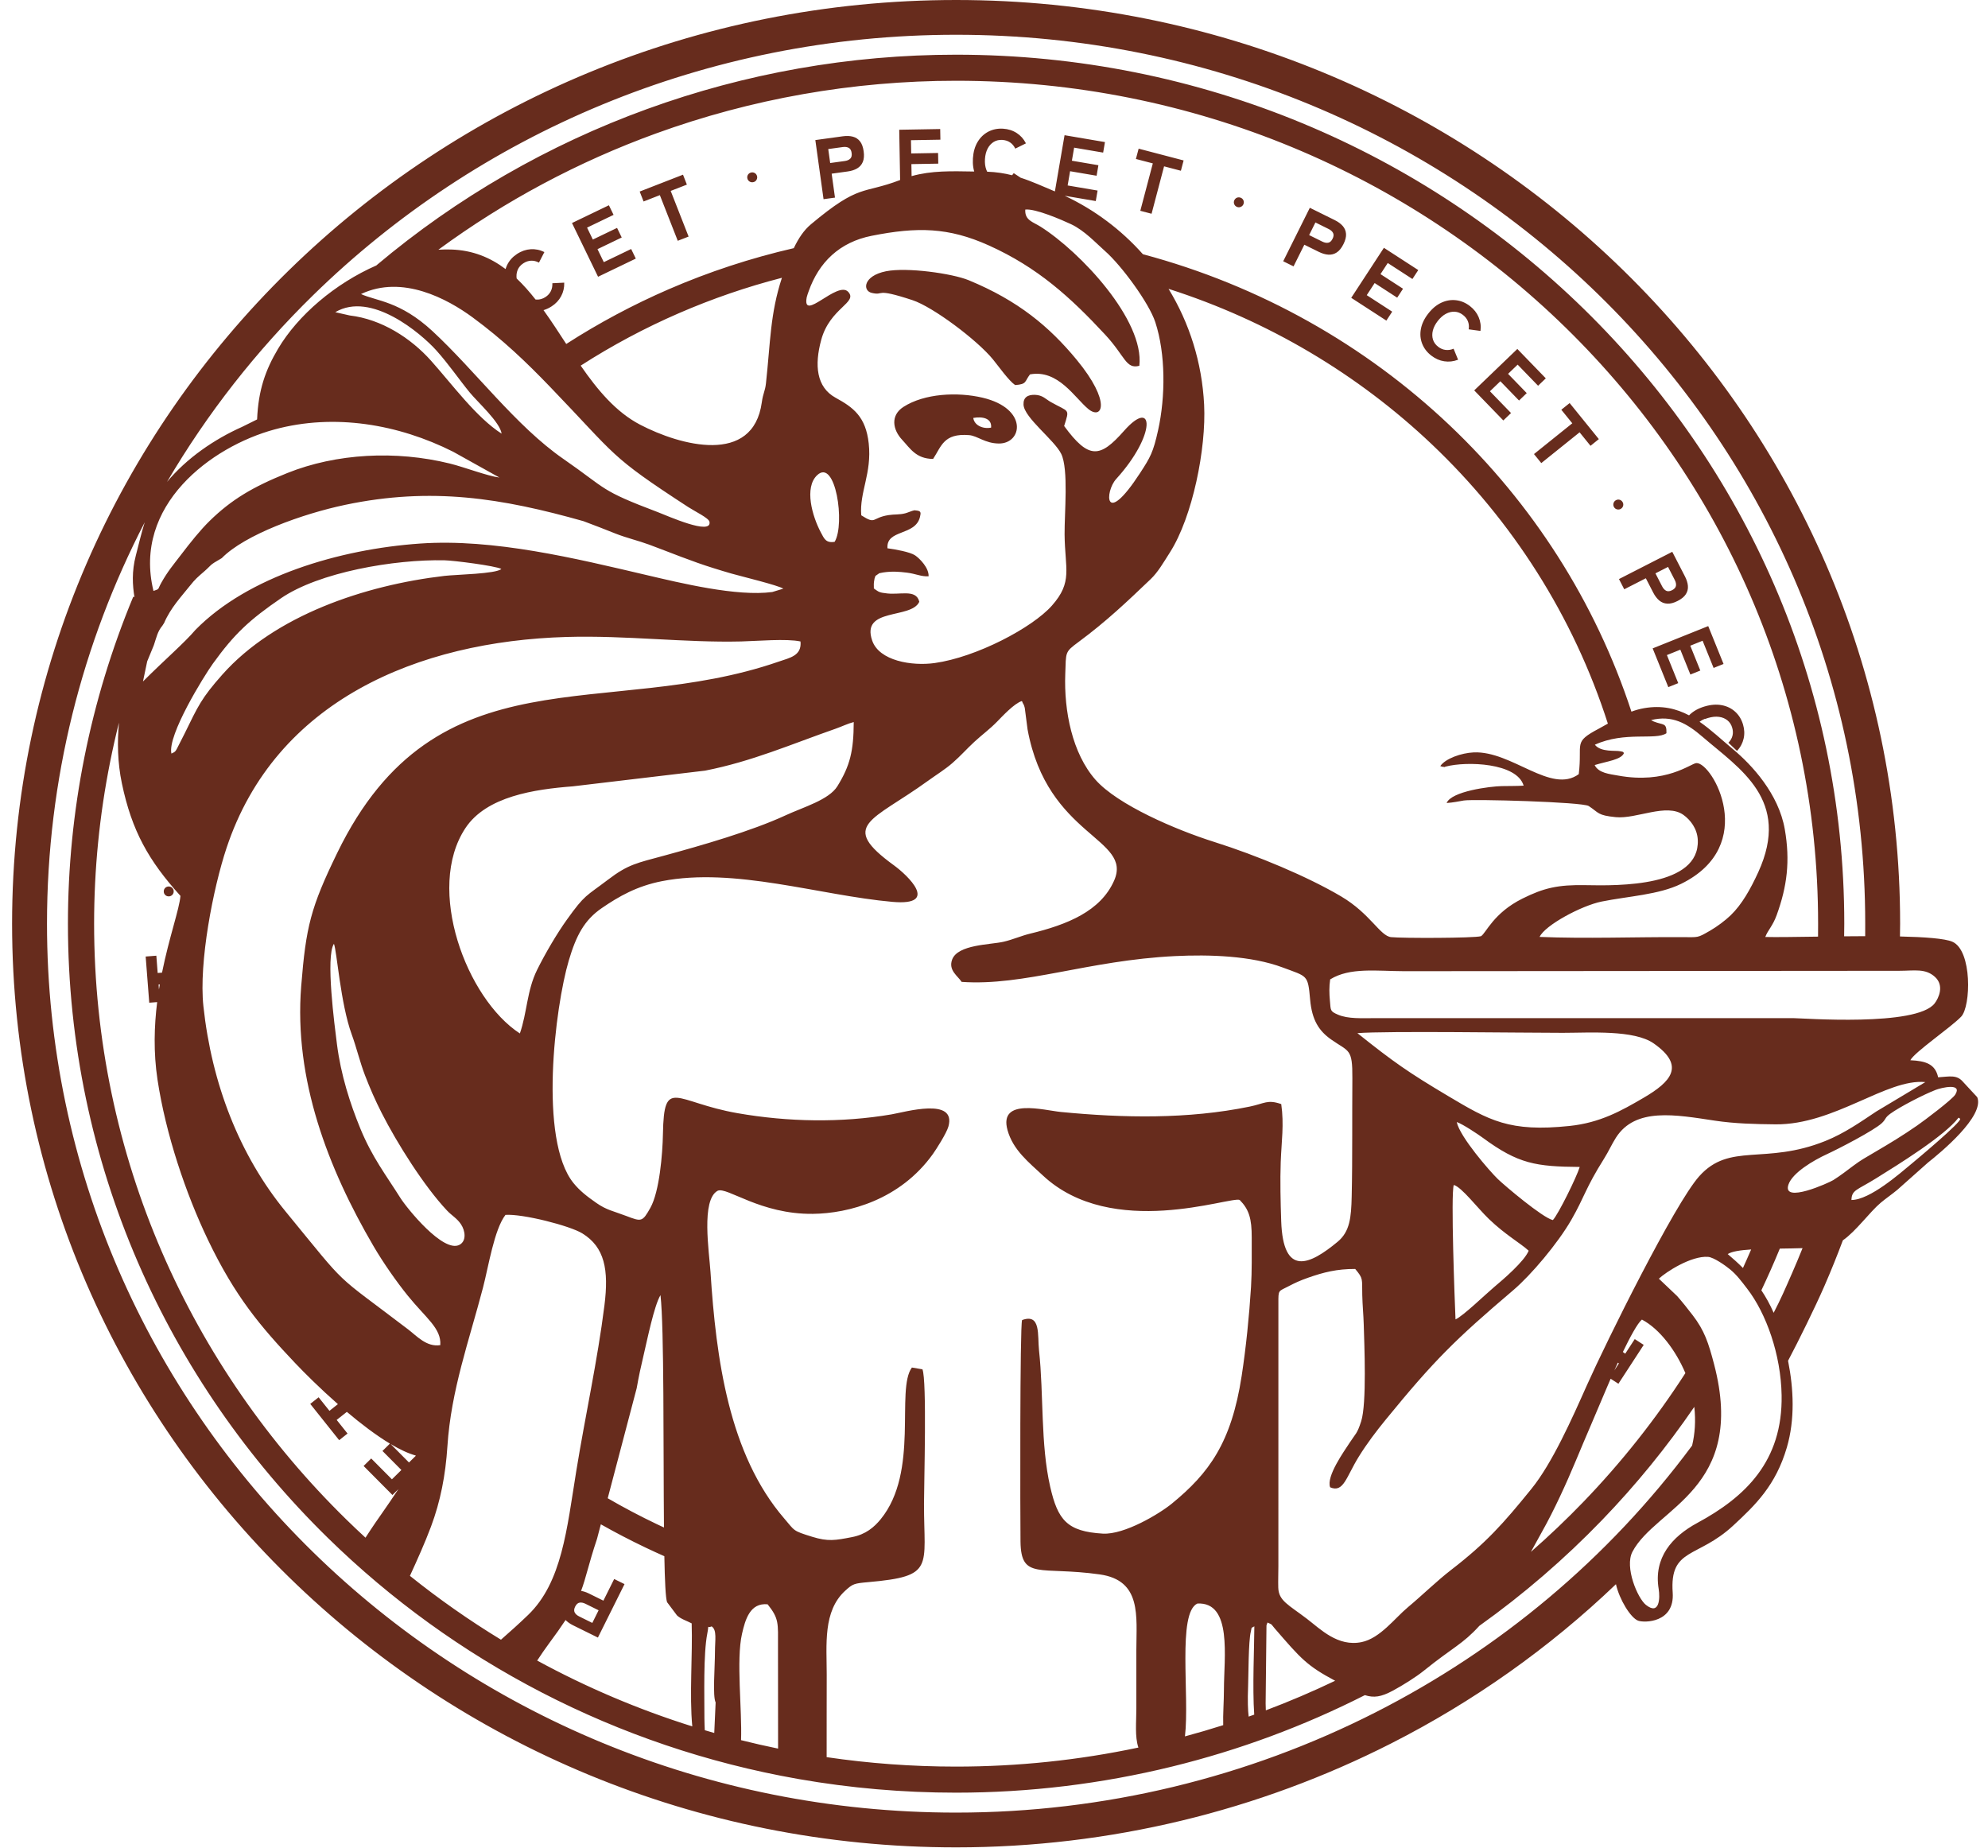 <svg width="156" height="145" viewBox="0 0 156 145" fill="none" xmlns="http://www.w3.org/2000/svg">
<path fill-rule="evenodd" clip-rule="evenodd" d="M130.172 100.342C130.731 99.817 132.701 98.537 134.028 98.629C134.485 98.661 135.413 99.323 135.77 99.62C136.287 100.048 136.641 100.529 137.107 101.134C138.596 103.068 139.75 106.294 139.805 109.49C139.895 114.67 136.956 117.472 133.196 119.504C131.194 120.586 129.754 122.236 130.157 124.686C130.272 125.385 130.235 126.793 129.16 125.943C128.506 125.426 127.465 122.977 128.1 121.769C129.928 118.288 137.073 116.877 134.508 107.066C134.065 105.375 133.756 104.42 132.826 103.208C132.398 102.65 132.031 102.191 131.61 101.708L130.172 100.342ZM48.998 124.328L46.927 128.487L46.923 128.496L46.918 128.505L46.909 128.501L46.9 128.496L44.967 127.541C44.901 127.509 44.839 127.475 44.779 127.439C44.72 127.403 44.664 127.366 44.612 127.328C44.559 127.29 44.51 127.25 44.464 127.208C44.435 127.182 44.407 127.155 44.381 127.127C44.037 127.651 43.609 128.257 43.063 128.993C42.77 129.387 42.465 129.836 42.153 130.309C45.995 132.402 50.068 134.138 54.324 135.475C54.091 133.005 54.356 129.851 54.276 127.39C53.87 127.177 53.432 127.054 53.124 126.765L52.345 125.726C52.231 125.413 52.168 124.052 52.132 122.12C51.635 121.9 51.141 121.673 50.648 121.438C49.456 120.869 48.289 120.262 47.149 119.617L46.849 120.757C46.173 122.777 45.993 123.803 45.598 124.842C45.611 124.845 45.625 124.847 45.639 124.849C45.7 124.86 45.762 124.875 45.824 124.893C45.887 124.911 45.95 124.933 46.015 124.958C46.079 124.984 46.144 125.013 46.21 125.045L47.349 125.608L48.186 123.927L48.191 123.918L48.195 123.909L48.204 123.913L48.213 123.918L48.989 124.301L48.998 124.306L49.007 124.31L49.002 124.319L48.998 124.328ZM46.973 126.363L45.942 125.854C45.898 125.832 45.855 125.814 45.813 125.799C45.772 125.785 45.731 125.774 45.692 125.767C45.653 125.759 45.615 125.756 45.579 125.755C45.542 125.755 45.507 125.758 45.472 125.765C45.438 125.772 45.406 125.783 45.375 125.799C45.344 125.815 45.314 125.836 45.286 125.862C45.258 125.887 45.231 125.918 45.206 125.954C45.18 125.989 45.156 126.03 45.133 126.076C45.111 126.12 45.094 126.163 45.081 126.204C45.068 126.245 45.06 126.284 45.057 126.322C45.054 126.359 45.056 126.395 45.061 126.429C45.067 126.463 45.078 126.495 45.093 126.526H45.093C45.108 126.558 45.127 126.588 45.15 126.617C45.172 126.646 45.198 126.673 45.227 126.7C45.257 126.726 45.29 126.752 45.327 126.776C45.364 126.8 45.404 126.823 45.448 126.845L46.479 127.355L46.973 126.363ZM31.262 116.857L30.81 117.302L30.803 117.309L30.796 117.317L30.789 117.309L30.781 117.302L28.547 115.054H28.547L28.54 115.047L28.533 115.04L28.54 115.032L28.547 115.025L29.115 114.465V114.465L29.122 114.458L29.13 114.451L29.137 114.458L29.144 114.465L30.755 116.086L31.497 115.355L30.027 113.875L30.02 113.868L30.012 113.861L30.02 113.853L30.027 113.846L30.595 113.286L30.597 113.284C29.5 112.624 28.324 111.727 27.218 110.793L26.419 111.425L27.259 112.478L27.266 112.487L27.272 112.494L27.264 112.501L27.256 112.507L26.631 113.002L26.623 113.008L26.614 113.015L26.608 113.007L26.602 112.999L24.358 110.184L24.351 110.176L24.345 110.168L24.353 110.162L24.361 110.156L24.987 109.661L24.995 109.654L25.003 109.648L25.009 109.656L25.015 109.664H25.015L25.852 110.712L26.515 110.187C25.114 108.954 23.887 107.731 23.169 106.973C20.407 104.056 18.45 101.737 16.318 97.294C14.586 93.684 13.009 89.025 12.358 84.713C12.037 82.582 12.098 80.519 12.333 78.638L11.732 78.684L11.722 78.685L11.712 78.686L11.711 78.675L11.71 78.665V78.665L11.432 75.082L11.431 75.071L11.431 75.061L11.441 75.06L11.451 75.06L12.248 74.998L12.258 74.997L12.268 74.997L12.269 75.007L12.27 75.017L12.373 76.352L12.714 76.326C13.282 73.516 14.077 71.336 14.16 70.301C11.671 67.547 10.345 65.216 9.563 61.469C9.219 59.822 9.197 58.199 9.336 56.706C9.078 57.733 8.846 58.765 8.639 59.803C7.807 63.968 7.385 68.215 7.385 72.484C7.385 90.749 14.953 107.284 27.189 119.252C27.678 119.731 28.176 120.202 28.68 120.666C28.808 120.472 28.936 120.276 29.064 120.077C29.451 119.472 30.429 118.132 31.262 116.857ZM30.655 113.318L32.094 114.766L32.619 114.249C32.62 114.239 32.62 114.229 32.621 114.219C32.025 114.054 31.357 113.736 30.655 113.318ZM12.54 77.251L12.444 77.259L12.474 77.647C12.495 77.514 12.517 77.382 12.54 77.251ZM13.63 69.96C13.63 69.988 13.626 70.015 13.621 70.04C13.615 70.066 13.607 70.09 13.597 70.113C13.586 70.136 13.574 70.158 13.559 70.179C13.543 70.199 13.526 70.219 13.506 70.237C13.486 70.255 13.466 70.271 13.444 70.284C13.423 70.297 13.401 70.309 13.378 70.317C13.356 70.326 13.332 70.332 13.307 70.336C13.283 70.34 13.258 70.342 13.232 70.341C13.205 70.34 13.178 70.337 13.152 70.332C13.127 70.326 13.103 70.319 13.079 70.309C13.056 70.298 13.034 70.286 13.013 70.271C12.993 70.257 12.973 70.24 12.955 70.221C12.937 70.201 12.921 70.181 12.908 70.16C12.894 70.138 12.883 70.116 12.874 70.092C12.866 70.069 12.859 70.044 12.855 70.018C12.851 69.993 12.85 69.966 12.851 69.938C12.851 69.911 12.855 69.885 12.86 69.861C12.866 69.836 12.873 69.813 12.883 69.79C12.893 69.768 12.906 69.746 12.92 69.726C12.935 69.706 12.952 69.686 12.971 69.668C12.99 69.65 13.011 69.634 13.032 69.621C13.054 69.608 13.077 69.597 13.1 69.588C13.124 69.579 13.149 69.573 13.175 69.569C13.2 69.565 13.227 69.564 13.255 69.564C13.281 69.565 13.306 69.568 13.33 69.574C13.354 69.579 13.377 69.587 13.399 69.597C13.422 69.606 13.443 69.619 13.464 69.633C13.484 69.648 13.504 69.665 13.522 69.684C13.541 69.703 13.557 69.723 13.571 69.745C13.585 69.766 13.597 69.788 13.606 69.811C13.615 69.834 13.621 69.858 13.625 69.883C13.63 69.908 13.631 69.934 13.63 69.96ZM43.274 24.049C43.185 24.107 43.094 24.158 43.003 24.201C42.911 24.245 42.819 24.283 42.726 24.313C42.7 24.321 42.675 24.329 42.649 24.336C43.262 25.187 43.846 26.091 44.434 26.993C46.992 25.346 49.679 23.911 52.467 22.701C55.621 21.333 58.909 20.251 62.289 19.474C62.673 18.674 63.089 18.058 63.636 17.6C67.492 14.371 67.653 15.267 70.633 14.126L70.563 10.202L70.562 10.192L70.562 10.182L70.573 10.182L70.583 10.182L73.758 10.126L73.768 10.125L73.778 10.125L73.778 10.135L73.779 10.146L73.793 10.941L73.793 10.951L73.793 10.962L73.783 10.962L73.773 10.962L71.484 11.002L71.502 12.042L73.592 12.005L73.602 12.005L73.612 12.005L73.612 12.015L73.612 12.026L73.627 12.821L73.627 12.831L73.627 12.842L73.617 12.842L73.606 12.842L71.517 12.879L71.534 13.821C73.116 13.378 74.649 13.431 76.448 13.46L76.442 13.441C76.413 13.339 76.39 13.233 76.373 13.123C76.356 13.014 76.346 12.901 76.341 12.784C76.337 12.667 76.338 12.546 76.346 12.422C76.354 12.297 76.368 12.176 76.387 12.06C76.406 11.944 76.431 11.832 76.462 11.725C76.492 11.618 76.529 11.515 76.571 11.417C76.612 11.319 76.66 11.226 76.714 11.137C76.767 11.048 76.825 10.965 76.886 10.887C76.948 10.809 77.014 10.736 77.084 10.669C77.154 10.602 77.229 10.54 77.308 10.484C77.386 10.428 77.469 10.377 77.556 10.331C77.643 10.286 77.733 10.247 77.825 10.215C77.916 10.182 78.011 10.156 78.108 10.137C78.204 10.118 78.303 10.105 78.404 10.098C78.506 10.092 78.609 10.092 78.716 10.099C78.815 10.105 78.911 10.117 79.005 10.134C79.099 10.151 79.19 10.174 79.278 10.202C79.367 10.229 79.452 10.263 79.535 10.302C79.618 10.34 79.698 10.385 79.775 10.434C79.852 10.484 79.925 10.537 79.993 10.595C80.062 10.654 80.126 10.716 80.187 10.782C80.246 10.849 80.302 10.919 80.354 10.994C80.405 11.069 80.453 11.148 80.496 11.231L80.5 11.24L80.505 11.25L80.496 11.254L80.487 11.259L79.688 11.654L79.678 11.658L79.669 11.663L79.665 11.654L79.66 11.644C79.636 11.595 79.609 11.548 79.581 11.504C79.552 11.459 79.521 11.418 79.488 11.378C79.454 11.339 79.419 11.303 79.381 11.269C79.343 11.235 79.303 11.204 79.26 11.175C79.218 11.146 79.174 11.12 79.128 11.098C79.082 11.075 79.033 11.056 78.983 11.04C78.933 11.024 78.881 11.011 78.827 11.001C78.773 10.991 78.718 10.984 78.66 10.98C78.531 10.972 78.41 10.981 78.296 11.007C78.183 11.033 78.076 11.076 77.978 11.136C77.928 11.166 77.881 11.2 77.837 11.237C77.792 11.274 77.75 11.314 77.71 11.357C77.671 11.401 77.633 11.448 77.598 11.498C77.564 11.549 77.531 11.602 77.501 11.659C77.471 11.716 77.445 11.776 77.421 11.839C77.397 11.902 77.376 11.968 77.359 12.036C77.341 12.105 77.327 12.176 77.315 12.251C77.304 12.325 77.296 12.402 77.291 12.482C77.286 12.561 77.284 12.637 77.286 12.711C77.288 12.785 77.293 12.857 77.302 12.927C77.311 12.997 77.323 13.064 77.339 13.129C77.354 13.194 77.374 13.257 77.396 13.317C77.416 13.372 77.439 13.425 77.464 13.474C78.18 13.498 78.82 13.6 79.421 13.752C79.427 13.744 79.433 13.737 79.439 13.73C79.474 13.69 79.506 13.648 79.536 13.603L79.542 13.594L79.547 13.586L79.556 13.592L79.564 13.597L80.089 13.945C80.998 14.239 81.843 14.632 82.764 15.015L82.779 15.021L83.533 10.63L83.535 10.62L83.536 10.61L83.546 10.611L83.557 10.613L86.687 11.146L86.697 11.148L86.707 11.149L86.705 11.16L86.703 11.17L86.569 11.954L86.567 11.964L86.565 11.974L86.555 11.973L86.545 11.971L84.288 11.587L84.112 12.612L86.172 12.962L86.183 12.964L86.193 12.966L86.191 12.976L86.189 12.986L86.055 13.771L86.053 13.78L86.051 13.79L86.041 13.789L86.031 13.787L83.971 13.436L83.779 14.553L86.108 14.95L86.118 14.951L86.129 14.953L86.127 14.963L86.125 14.973L85.99 15.758L85.989 15.768L85.987 15.778L85.977 15.776L85.967 15.774L83.55 15.363C85.904 16.469 87.985 18.037 89.684 19.949C98.887 22.408 107.125 27.087 113.762 33.381C120.233 39.519 125.183 47.194 128.02 55.846C128.337 55.727 128.671 55.631 129.028 55.57C130.416 55.333 131.538 55.606 132.541 56.135C132.562 56.114 132.583 56.093 132.604 56.073C132.679 56.002 132.76 55.935 132.846 55.872C132.933 55.81 133.025 55.752 133.122 55.699C133.22 55.646 133.323 55.597 133.432 55.553C133.54 55.508 133.655 55.469 133.775 55.434C133.896 55.398 134.014 55.37 134.13 55.348C134.247 55.326 134.361 55.311 134.472 55.303C134.583 55.295 134.693 55.294 134.799 55.3C134.906 55.306 135.011 55.318 135.113 55.338C135.215 55.357 135.313 55.382 135.408 55.414C135.502 55.444 135.593 55.482 135.681 55.524C135.768 55.567 135.852 55.616 135.932 55.67C136.012 55.724 136.088 55.785 136.161 55.851C136.234 55.916 136.301 55.987 136.363 56.062C136.425 56.137 136.482 56.216 136.533 56.3C136.584 56.384 136.63 56.472 136.671 56.565C136.712 56.658 136.747 56.755 136.777 56.856C136.805 56.951 136.827 57.046 136.843 57.139C136.859 57.233 136.869 57.326 136.873 57.418C136.877 57.51 136.874 57.602 136.866 57.693C136.858 57.783 136.844 57.873 136.823 57.962C136.803 58.051 136.777 58.138 136.746 58.222C136.715 58.306 136.678 58.388 136.636 58.467C136.594 58.546 136.546 58.622 136.493 58.696C136.441 58.77 136.382 58.841 136.318 58.91L136.311 58.917L136.304 58.925L136.297 58.918L136.289 58.911L135.643 58.298L135.636 58.291L135.628 58.284L135.635 58.277L135.643 58.269C135.681 58.23 135.716 58.189 135.748 58.147C135.78 58.105 135.809 58.061 135.834 58.017C135.86 57.972 135.882 57.926 135.901 57.879C135.92 57.832 135.936 57.784 135.949 57.734C135.961 57.685 135.97 57.635 135.976 57.584C135.981 57.533 135.983 57.481 135.981 57.429C135.979 57.377 135.974 57.323 135.965 57.269C135.956 57.216 135.943 57.161 135.926 57.105C135.908 57.044 135.887 56.985 135.862 56.93C135.837 56.875 135.808 56.823 135.777 56.774C135.745 56.726 135.71 56.68 135.671 56.638C135.633 56.596 135.591 56.557 135.546 56.521C135.5 56.484 135.453 56.452 135.403 56.423C135.353 56.394 135.301 56.368 135.246 56.346C135.191 56.324 135.134 56.305 135.075 56.289C135.016 56.274 134.954 56.262 134.89 56.254C134.825 56.245 134.76 56.241 134.692 56.24C134.625 56.239 134.556 56.242 134.485 56.249C134.415 56.256 134.342 56.267 134.268 56.282C134.195 56.297 134.119 56.316 134.042 56.338C134.004 56.349 133.968 56.361 133.932 56.373C133.896 56.385 133.861 56.398 133.827 56.411L133.825 56.412H133.823H133.771C133.619 56.475 133.483 56.55 133.364 56.638C134.272 57.264 135.106 58.058 135.995 58.797C137.458 60.013 139.568 62.282 140.054 65.076C140.487 67.567 140.235 69.557 139.419 71.806C139.103 72.678 138.728 72.983 138.523 73.527C139.363 73.55 140.893 73.525 142.664 73.5C142.666 73.257 142.668 72.918 142.668 72.484C142.668 54.219 135.1 37.684 122.865 25.716C110.625 13.743 93.712 6.338 75.027 6.338C66.917 6.338 58.947 7.761 51.472 10.475C45.394 12.683 39.639 15.746 34.4 19.596C34.733 19.576 35.065 19.57 35.395 19.58C37.092 19.631 38.476 20.211 39.673 21.114C39.678 21.096 39.684 21.078 39.69 21.06C39.719 20.968 39.755 20.878 39.798 20.79C39.841 20.702 39.89 20.618 39.945 20.537C39.999 20.457 40.059 20.38 40.126 20.307C40.192 20.234 40.264 20.165 40.341 20.1C40.416 20.038 40.496 19.979 40.581 19.923V19.923L40.592 19.916C40.675 19.862 40.76 19.814 40.846 19.773C40.931 19.731 41.018 19.695 41.105 19.665C41.193 19.635 41.282 19.611 41.372 19.593C41.461 19.576 41.552 19.564 41.643 19.558C41.735 19.552 41.826 19.552 41.916 19.558C42.005 19.564 42.094 19.576 42.182 19.594C42.27 19.612 42.357 19.635 42.443 19.665C42.529 19.695 42.615 19.73 42.699 19.771L42.708 19.776L42.717 19.78L42.713 19.79L42.708 19.799L42.302 20.59L42.297 20.599L42.292 20.608L42.283 20.603L42.274 20.599C42.225 20.573 42.175 20.551 42.126 20.533C42.076 20.514 42.026 20.499 41.976 20.487C41.926 20.476 41.876 20.467 41.825 20.462C41.774 20.457 41.723 20.456 41.672 20.458C41.621 20.46 41.57 20.466 41.52 20.475C41.469 20.484 41.419 20.497 41.369 20.514C41.319 20.53 41.269 20.551 41.22 20.575C41.17 20.599 41.121 20.627 41.073 20.658C41.019 20.692 40.969 20.73 40.923 20.769C40.877 20.809 40.835 20.851 40.797 20.895C40.759 20.939 40.725 20.985 40.695 21.034C40.666 21.083 40.64 21.134 40.618 21.187C40.596 21.241 40.578 21.296 40.565 21.352C40.551 21.408 40.541 21.465 40.535 21.523C40.529 21.582 40.527 21.642 40.529 21.703C40.531 21.752 40.535 21.802 40.542 21.853C41.066 22.35 41.555 22.906 42.022 23.501C42.056 23.505 42.091 23.508 42.125 23.509C42.183 23.511 42.24 23.509 42.297 23.502C42.354 23.495 42.41 23.483 42.466 23.467C42.522 23.451 42.578 23.43 42.633 23.404C42.684 23.38 42.735 23.352 42.786 23.32L42.797 23.313C42.845 23.282 42.891 23.249 42.933 23.214C42.975 23.179 43.014 23.142 43.049 23.103C43.085 23.064 43.117 23.024 43.146 22.981C43.175 22.939 43.201 22.895 43.224 22.848L43.226 22.843C43.248 22.798 43.266 22.753 43.282 22.707C43.298 22.659 43.311 22.61 43.321 22.559C43.331 22.509 43.338 22.458 43.342 22.406C43.346 22.354 43.346 22.301 43.344 22.247L43.343 22.236L43.343 22.226L43.353 22.226L43.363 22.225L44.254 22.181L44.264 22.18L44.275 22.18L44.275 22.19L44.275 22.201C44.281 22.386 44.263 22.565 44.223 22.738C44.203 22.825 44.177 22.91 44.146 22.994C44.114 23.078 44.077 23.16 44.034 23.241C43.991 23.322 43.943 23.399 43.89 23.473C43.838 23.546 43.78 23.616 43.718 23.683V23.683L43.715 23.686C43.652 23.753 43.583 23.817 43.51 23.878C43.437 23.938 43.358 23.995 43.274 24.049ZM46.921 21.699L44.894 17.52L44.89 17.511L44.885 17.501L44.895 17.497L44.904 17.492L47.763 16.116L47.772 16.112L47.781 16.108L47.786 16.117L47.79 16.126L48.138 16.842H48.138L48.142 16.852L48.147 16.861L48.138 16.865L48.128 16.87L46.067 17.862L46.521 18.798L48.403 17.893L48.412 17.888L48.421 17.884L48.425 17.893L48.43 17.902L48.778 18.619L48.782 18.628L48.786 18.637L48.777 18.642L48.768 18.646L46.886 19.552L47.381 20.572L49.509 19.548L49.518 19.544L49.527 19.539L49.532 19.548L49.536 19.558L49.883 20.274L49.888 20.283L49.892 20.292L49.883 20.297L49.874 20.301L46.949 21.709L46.94 21.713L46.93 21.718L46.926 21.709L46.921 21.699ZM53.177 18.877L51.779 15.313L50.521 15.803L50.512 15.807L50.502 15.811L50.498 15.801L50.495 15.792L50.204 15.05L50.2 15.041L50.196 15.031L50.206 15.028L50.215 15.024L53.576 13.716L53.586 13.712L53.595 13.708L53.599 13.718L53.603 13.727L53.893 14.469L53.897 14.478L53.901 14.488L53.891 14.491L53.882 14.495L52.63 14.982L54.028 18.546L54.031 18.555L54.035 18.565L54.026 18.569L54.016 18.572L53.204 18.888L53.194 18.892L53.185 18.896L53.181 18.886L53.177 18.877ZM59.132 14.29C59.105 14.298 59.078 14.302 59.052 14.304C59.026 14.306 59.001 14.306 58.975 14.302C58.95 14.299 58.925 14.293 58.901 14.285C58.877 14.277 58.853 14.265 58.83 14.252C58.807 14.238 58.786 14.223 58.767 14.206C58.748 14.19 58.731 14.172 58.717 14.153C58.702 14.133 58.689 14.113 58.678 14.091C58.667 14.069 58.658 14.045 58.652 14.02C58.644 13.993 58.64 13.967 58.637 13.941C58.635 13.915 58.636 13.89 58.639 13.865C58.642 13.84 58.647 13.815 58.655 13.791C58.663 13.768 58.674 13.744 58.687 13.721C58.7 13.698 58.715 13.677 58.732 13.658C58.749 13.639 58.767 13.622 58.788 13.607C58.808 13.592 58.83 13.579 58.853 13.568C58.877 13.557 58.902 13.547 58.929 13.54C58.955 13.533 58.98 13.529 59.006 13.527C59.031 13.525 59.056 13.526 59.081 13.529C59.105 13.532 59.129 13.537 59.153 13.546C59.177 13.554 59.2 13.564 59.223 13.577C59.246 13.591 59.267 13.606 59.286 13.622C59.305 13.639 59.322 13.657 59.338 13.678C59.353 13.698 59.366 13.72 59.377 13.743C59.388 13.767 59.398 13.792 59.405 13.819C59.411 13.843 59.416 13.868 59.417 13.892C59.419 13.917 59.418 13.941 59.415 13.965C59.412 13.99 59.406 14.014 59.398 14.037C59.39 14.061 59.38 14.085 59.367 14.108C59.353 14.131 59.339 14.152 59.322 14.172C59.306 14.191 59.288 14.209 59.269 14.224C59.249 14.239 59.228 14.252 59.205 14.263C59.182 14.275 59.157 14.284 59.132 14.29ZM64.622 15.611L63.983 11.013L63.981 11.002L63.98 10.992L63.99 10.991L64 10.989L66.137 10.695C66.21 10.685 66.281 10.678 66.35 10.674C66.419 10.671 66.486 10.67 66.552 10.672C66.617 10.674 66.68 10.68 66.741 10.688C66.802 10.697 66.861 10.708 66.918 10.723C66.976 10.738 67.03 10.757 67.083 10.779C67.135 10.802 67.185 10.829 67.232 10.859C67.279 10.89 67.323 10.924 67.365 10.962C67.407 11.001 67.446 11.043 67.483 11.089C67.52 11.135 67.553 11.186 67.584 11.242C67.614 11.298 67.641 11.358 67.665 11.423C67.689 11.488 67.71 11.558 67.728 11.632C67.746 11.706 67.761 11.786 67.772 11.87C67.784 11.953 67.791 12.034 67.795 12.11C67.798 12.187 67.797 12.26 67.791 12.329C67.786 12.398 67.776 12.464 67.762 12.527C67.748 12.589 67.73 12.647 67.707 12.702C67.684 12.757 67.658 12.809 67.629 12.858C67.599 12.906 67.565 12.952 67.528 12.995C67.492 13.037 67.451 13.077 67.407 13.114C67.363 13.15 67.316 13.184 67.264 13.214C67.163 13.274 67.05 13.325 66.926 13.365C66.802 13.405 66.667 13.435 66.52 13.455L65.261 13.629L65.519 15.487L65.521 15.497L65.522 15.508L65.512 15.509L65.502 15.51L64.645 15.628L64.635 15.63L64.624 15.631L64.623 15.621L64.622 15.611ZM65.145 12.793L66.286 12.636C66.334 12.63 66.38 12.621 66.422 12.609C66.465 12.598 66.504 12.584 66.541 12.569C66.577 12.553 66.611 12.534 66.641 12.514C66.672 12.494 66.699 12.471 66.724 12.446C66.748 12.422 66.768 12.394 66.785 12.364C66.801 12.333 66.814 12.299 66.823 12.262C66.831 12.225 66.836 12.184 66.837 12.141C66.838 12.097 66.835 12.05 66.828 12C66.822 11.95 66.812 11.905 66.799 11.864C66.786 11.823 66.771 11.786 66.752 11.753C66.734 11.721 66.712 11.692 66.688 11.667C66.664 11.643 66.637 11.622 66.607 11.605C66.577 11.587 66.544 11.573 66.509 11.562C66.474 11.55 66.437 11.542 66.398 11.537C66.358 11.531 66.316 11.529 66.272 11.529C66.228 11.53 66.182 11.534 66.133 11.54L64.993 11.697L65.145 12.793ZM89.486 16.522L90.463 12.822L89.156 12.48L89.146 12.478L89.136 12.475L89.139 12.465L89.141 12.455V12.455L89.345 11.685L89.347 11.676L89.35 11.666L89.36 11.668L89.37 11.671L92.859 12.585L92.869 12.587L92.879 12.59L92.876 12.6L92.874 12.61L92.671 13.379L92.668 13.389L92.666 13.399L92.656 13.396L92.646 13.394L91.346 13.053L90.37 16.754L90.367 16.763L90.364 16.773L90.355 16.771L90.344 16.768L89.501 16.547L89.491 16.545L89.481 16.542L89.484 16.532L89.486 16.523V16.522ZM97.07 16.238C97.045 16.228 97.021 16.215 96.999 16.201C96.976 16.187 96.956 16.172 96.938 16.154C96.92 16.136 96.904 16.117 96.89 16.096C96.875 16.074 96.863 16.051 96.853 16.026C96.843 16.002 96.835 15.977 96.83 15.953C96.825 15.928 96.822 15.904 96.821 15.879C96.821 15.855 96.823 15.831 96.828 15.807C96.832 15.783 96.84 15.759 96.849 15.735C96.86 15.709 96.872 15.685 96.886 15.663C96.9 15.641 96.915 15.621 96.933 15.603C96.95 15.584 96.969 15.568 96.99 15.554C97.011 15.54 97.034 15.527 97.058 15.517C97.082 15.507 97.107 15.499 97.132 15.493C97.157 15.488 97.182 15.486 97.207 15.486C97.232 15.486 97.258 15.488 97.284 15.494C97.309 15.499 97.335 15.507 97.361 15.517C97.385 15.527 97.409 15.538 97.43 15.552C97.451 15.566 97.471 15.581 97.489 15.598C97.507 15.615 97.522 15.634 97.537 15.655V15.655C97.551 15.676 97.563 15.698 97.573 15.723C97.584 15.746 97.591 15.771 97.597 15.796C97.602 15.821 97.605 15.846 97.605 15.871C97.605 15.896 97.602 15.921 97.597 15.947C97.591 15.972 97.584 15.998 97.573 16.024C97.564 16.047 97.552 16.07 97.539 16.09C97.525 16.111 97.51 16.13 97.493 16.147C97.476 16.165 97.457 16.181 97.436 16.195C97.415 16.209 97.393 16.221 97.368 16.232C97.344 16.243 97.319 16.252 97.294 16.257C97.27 16.263 97.245 16.266 97.22 16.267C97.195 16.267 97.17 16.265 97.145 16.26C97.12 16.255 97.096 16.248 97.07 16.238ZM100.703 20.483L102.774 16.325L102.779 16.316L102.783 16.306L102.793 16.311L102.802 16.315L104.734 17.27C104.8 17.303 104.863 17.337 104.922 17.372C104.981 17.408 105.037 17.445 105.09 17.483C105.142 17.522 105.191 17.562 105.237 17.603C105.283 17.644 105.325 17.687 105.364 17.731C105.403 17.776 105.438 17.822 105.468 17.87C105.499 17.918 105.525 17.968 105.546 18.02C105.568 18.071 105.585 18.125 105.598 18.18C105.611 18.235 105.62 18.292 105.624 18.35C105.628 18.409 105.627 18.47 105.621 18.533C105.614 18.596 105.603 18.662 105.586 18.729C105.569 18.796 105.547 18.866 105.52 18.937C105.492 19.008 105.46 19.082 105.422 19.158C105.384 19.234 105.345 19.304 105.304 19.369C105.264 19.434 105.221 19.494 105.178 19.548C105.134 19.603 105.089 19.652 105.042 19.695C104.995 19.739 104.947 19.777 104.897 19.809C104.848 19.842 104.796 19.87 104.744 19.894C104.692 19.918 104.639 19.937 104.584 19.951C104.53 19.966 104.474 19.976 104.417 19.981C104.36 19.987 104.302 19.988 104.242 19.984C104.183 19.981 104.123 19.973 104.063 19.962C104.002 19.951 103.94 19.937 103.877 19.919C103.815 19.901 103.751 19.879 103.687 19.853C103.622 19.828 103.557 19.799 103.491 19.766L102.352 19.204L101.515 20.884L101.511 20.894L101.506 20.903L101.497 20.898L101.488 20.894L100.713 20.511L100.703 20.506L100.694 20.502L100.699 20.492L100.703 20.483ZM102.729 18.448L103.76 18.958C103.804 18.98 103.846 18.998 103.888 19.012C103.93 19.027 103.97 19.038 104.009 19.045C104.048 19.052 104.086 19.056 104.123 19.056C104.159 19.056 104.195 19.053 104.229 19.046C104.263 19.04 104.296 19.029 104.326 19.012C104.357 18.996 104.387 18.976 104.415 18.95C104.443 18.924 104.47 18.893 104.496 18.858C104.521 18.822 104.546 18.782 104.568 18.736C104.59 18.692 104.608 18.649 104.621 18.608C104.633 18.567 104.641 18.527 104.644 18.49C104.647 18.452 104.646 18.417 104.64 18.383C104.634 18.349 104.623 18.316 104.608 18.285C104.593 18.254 104.574 18.224 104.552 18.195C104.529 18.166 104.503 18.138 104.474 18.112C104.445 18.085 104.411 18.06 104.375 18.035C104.338 18.011 104.297 17.988 104.253 17.967L103.222 17.457L102.729 18.448ZM106.043 23.354L108.585 19.463L108.59 19.454L108.596 19.446L108.605 19.451L108.613 19.457L111.275 21.182L111.283 21.188L111.292 21.193L111.286 21.202L111.281 21.21L110.845 21.877L110.839 21.886L110.834 21.894L110.825 21.889L110.817 21.883L108.898 20.639L108.328 21.511L110.08 22.647L110.088 22.652L110.097 22.658L110.091 22.666L110.086 22.675L109.65 23.342L109.644 23.35L109.639 23.359L109.63 23.353L109.622 23.348L107.87 22.212L107.25 23.162L109.23 24.446L109.239 24.451L109.247 24.457L109.242 24.465L109.236 24.474L108.8 25.141L108.795 25.149L108.789 25.158L108.781 25.152L108.772 25.147L106.049 23.382L106.041 23.376L106.032 23.371L106.038 23.362L106.043 23.354ZM112.315 27.905C112.231 27.84 112.153 27.772 112.081 27.7C112.009 27.629 111.943 27.554 111.884 27.476C111.824 27.398 111.77 27.317 111.722 27.232C111.675 27.148 111.633 27.06 111.598 26.969C111.562 26.878 111.534 26.785 111.512 26.692C111.49 26.598 111.475 26.503 111.466 26.407C111.458 26.311 111.457 26.213 111.462 26.114C111.468 26.015 111.48 25.914 111.499 25.812C111.518 25.71 111.544 25.609 111.577 25.508C111.611 25.407 111.652 25.307 111.699 25.207C111.747 25.107 111.802 25.007 111.864 24.908C111.926 24.809 111.996 24.71 112.073 24.612C112.15 24.512 112.229 24.42 112.311 24.335C112.392 24.249 112.476 24.171 112.561 24.099C112.647 24.028 112.735 23.963 112.825 23.906C112.915 23.848 113.007 23.797 113.101 23.754C113.195 23.71 113.29 23.673 113.385 23.643C113.48 23.613 113.576 23.59 113.672 23.574C113.768 23.558 113.864 23.548 113.961 23.546C114.058 23.543 114.155 23.548 114.253 23.559C114.35 23.57 114.446 23.588 114.54 23.612C114.635 23.637 114.727 23.669 114.818 23.706C114.909 23.745 114.998 23.789 115.086 23.841C115.173 23.892 115.259 23.951 115.343 24.015C115.421 24.076 115.495 24.14 115.563 24.206C115.631 24.273 115.693 24.343 115.751 24.415C115.808 24.488 115.86 24.563 115.907 24.641C115.953 24.72 115.994 24.801 116.03 24.885C116.066 24.97 116.096 25.055 116.12 25.141C116.144 25.228 116.162 25.315 116.175 25.404C116.187 25.492 116.193 25.582 116.193 25.673C116.194 25.763 116.188 25.855 116.177 25.948L116.176 25.958L116.175 25.969L116.164 25.967L116.154 25.966L115.27 25.846L115.26 25.844L115.25 25.843L115.251 25.833L115.253 25.822C115.261 25.768 115.265 25.714 115.267 25.661C115.268 25.609 115.265 25.557 115.26 25.506C115.255 25.455 115.246 25.405 115.234 25.355C115.221 25.306 115.206 25.258 115.187 25.21C115.168 25.163 115.146 25.117 115.12 25.072C115.095 25.028 115.066 24.985 115.034 24.944C115.001 24.902 114.966 24.862 114.927 24.824C114.888 24.785 114.845 24.748 114.8 24.713C114.749 24.674 114.697 24.639 114.644 24.609C114.591 24.579 114.538 24.553 114.484 24.532C114.43 24.511 114.374 24.495 114.318 24.483C114.262 24.471 114.205 24.463 114.147 24.461C114.089 24.458 114.032 24.459 113.974 24.465C113.917 24.47 113.859 24.48 113.802 24.494C113.744 24.508 113.687 24.526 113.63 24.548C113.573 24.57 113.515 24.596 113.458 24.627C113.401 24.657 113.345 24.692 113.29 24.73C113.235 24.769 113.181 24.812 113.128 24.859C113.075 24.906 113.022 24.957 112.971 25.012H112.971C112.92 25.067 112.87 25.126 112.82 25.189C112.772 25.252 112.727 25.314 112.687 25.377C112.647 25.439 112.611 25.502 112.579 25.564C112.547 25.627 112.519 25.689 112.495 25.752C112.471 25.814 112.452 25.877 112.436 25.94C112.421 26.002 112.409 26.064 112.402 26.125C112.395 26.185 112.392 26.245 112.393 26.304C112.393 26.363 112.398 26.421 112.407 26.478C112.416 26.534 112.429 26.59 112.446 26.646C112.463 26.701 112.485 26.754 112.51 26.805C112.536 26.856 112.565 26.905 112.599 26.952C112.634 27 112.672 27.045 112.714 27.088C112.756 27.131 112.803 27.173 112.854 27.212C112.9 27.247 112.947 27.279 112.994 27.307C113.041 27.335 113.089 27.359 113.137 27.38C113.185 27.4 113.234 27.417 113.284 27.431C113.334 27.444 113.385 27.454 113.436 27.459C113.487 27.465 113.538 27.468 113.589 27.467C113.64 27.467 113.691 27.463 113.742 27.456C113.793 27.449 113.844 27.438 113.894 27.424C113.945 27.411 113.995 27.393 114.046 27.373V27.373L114.055 27.369L114.065 27.366L114.069 27.375L114.072 27.384L114.409 28.207L114.413 28.216L114.417 28.226L114.407 28.23L114.398 28.234C114.311 28.267 114.223 28.294 114.136 28.316C114.048 28.337 113.959 28.353 113.871 28.363C113.782 28.372 113.693 28.376 113.603 28.375C113.513 28.373 113.423 28.365 113.332 28.351C113.242 28.338 113.152 28.318 113.064 28.293C112.977 28.267 112.89 28.236 112.805 28.199C112.721 28.162 112.637 28.118 112.556 28.069C112.474 28.02 112.394 27.965 112.315 27.905ZM115.698 30.621L119.052 27.398L119.059 27.391L119.066 27.384L119.074 27.391L119.081 27.398L121.286 29.675L121.292 29.682L121.3 29.689L121.292 29.697L121.285 29.704L120.71 30.256L120.703 30.263L120.695 30.27L120.688 30.263L120.681 30.256L119.091 28.614L118.34 29.337L119.791 30.835L119.798 30.842L119.805 30.849L119.798 30.856L119.79 30.863L119.215 31.416L119.208 31.423L119.201 31.43L119.194 31.423L119.186 31.416L117.735 29.917L116.917 30.704L118.558 32.398L118.565 32.405L118.572 32.413L118.564 32.42L118.557 32.427L117.982 32.979L117.975 32.986L117.967 32.993L117.96 32.986L117.953 32.979L115.698 30.65L115.69 30.642L115.683 30.635L115.691 30.628L115.698 30.621ZM120.389 35.619L123.379 33.217L122.531 32.17L122.524 32.162L122.518 32.154L122.526 32.148L122.534 32.141L123.156 31.642L123.164 31.635L123.172 31.629L123.178 31.637L123.184 31.645L125.45 34.443L125.456 34.45L125.462 34.459L125.454 34.465L125.446 34.471L124.825 34.971L124.817 34.977L124.809 34.984L124.802 34.976L124.796 34.968L123.952 33.925L120.962 36.327L120.954 36.334L120.946 36.34L120.94 36.332L120.934 36.324L120.386 35.648L120.38 35.64L120.373 35.632L120.381 35.626L120.389 35.619ZM126.663 39.809C126.648 39.785 126.636 39.761 126.626 39.737C126.616 39.713 126.608 39.689 126.604 39.664L126.604 39.663V39.663C126.599 39.638 126.597 39.613 126.598 39.588C126.598 39.563 126.602 39.537 126.608 39.511C126.614 39.485 126.622 39.46 126.632 39.437C126.641 39.414 126.653 39.393 126.667 39.373C126.681 39.352 126.697 39.334 126.715 39.317C126.732 39.3 126.752 39.284 126.774 39.27C126.797 39.255 126.821 39.242 126.845 39.233C126.869 39.222 126.894 39.215 126.918 39.21C126.943 39.205 126.968 39.203 126.993 39.203C127.019 39.203 127.045 39.206 127.07 39.212C127.096 39.218 127.121 39.225 127.144 39.235C127.168 39.245 127.19 39.258 127.21 39.272C127.231 39.287 127.25 39.303 127.268 39.322C127.286 39.341 127.303 39.362 127.318 39.386C127.332 39.408 127.344 39.431 127.354 39.454C127.364 39.478 127.371 39.502 127.375 39.526C127.38 39.55 127.382 39.574 127.381 39.599C127.381 39.624 127.378 39.65 127.373 39.676C127.367 39.701 127.359 39.726 127.349 39.749C127.339 39.772 127.327 39.794 127.312 39.815C127.298 39.835 127.281 39.855 127.262 39.873C127.243 39.89 127.222 39.907 127.198 39.922C127.177 39.936 127.154 39.947 127.132 39.957C127.109 39.966 127.085 39.973 127.061 39.977C127.037 39.981 127.012 39.984 126.987 39.983C126.962 39.983 126.936 39.98 126.91 39.975C126.884 39.97 126.859 39.962 126.836 39.953C126.812 39.943 126.79 39.932 126.769 39.918C126.749 39.904 126.73 39.888 126.712 39.87C126.694 39.852 126.678 39.831 126.663 39.809ZM127.061 45.431L131.207 43.311L131.216 43.306L131.225 43.302L131.23 43.311L131.234 43.32L132.219 45.231C132.253 45.297 132.283 45.361 132.31 45.425C132.336 45.489 132.359 45.552 132.378 45.613C132.398 45.675 132.413 45.736 132.426 45.797C132.438 45.857 132.446 45.917 132.451 45.975C132.456 46.034 132.456 46.092 132.452 46.148C132.448 46.205 132.439 46.26 132.426 46.315C132.413 46.369 132.394 46.423 132.372 46.474C132.35 46.526 132.323 46.577 132.291 46.627C132.259 46.677 132.222 46.725 132.18 46.772C132.137 46.819 132.089 46.865 132.035 46.909C131.981 46.953 131.922 46.996 131.857 47.037C131.793 47.078 131.723 47.118 131.647 47.157C131.571 47.196 131.498 47.229 131.426 47.258C131.355 47.286 131.285 47.309 131.218 47.327C131.15 47.345 131.085 47.357 131.021 47.365C130.957 47.372 130.896 47.374 130.837 47.371C130.777 47.368 130.719 47.36 130.663 47.348C130.607 47.337 130.553 47.32 130.5 47.3C130.448 47.279 130.397 47.254 130.348 47.225C130.298 47.196 130.251 47.162 130.205 47.124C130.16 47.086 130.116 47.045 130.074 47C130.031 46.955 129.99 46.907 129.951 46.855C129.911 46.803 129.873 46.748 129.836 46.69C129.8 46.631 129.765 46.569 129.731 46.504L129.15 45.378L127.475 46.234L127.466 46.239L127.457 46.244L127.452 46.235L127.447 46.225L127.052 45.459L127.047 45.449L127.043 45.44L127.052 45.436L127.061 45.431ZM129.904 44.992L130.429 46.013C130.452 46.056 130.475 46.096 130.5 46.132C130.525 46.169 130.551 46.201 130.578 46.23C130.605 46.259 130.633 46.285 130.663 46.307C130.692 46.329 130.722 46.347 130.754 46.362C130.785 46.376 130.818 46.386 130.852 46.392C130.887 46.397 130.923 46.398 130.961 46.394C130.999 46.39 131.039 46.381 131.081 46.368C131.123 46.354 131.167 46.336 131.212 46.313C131.256 46.29 131.296 46.266 131.33 46.24C131.365 46.215 131.395 46.188 131.42 46.159C131.445 46.131 131.465 46.102 131.48 46.071C131.496 46.04 131.507 46.007 131.513 45.974C131.519 45.939 131.522 45.904 131.521 45.868C131.52 45.831 131.516 45.793 131.508 45.755C131.501 45.716 131.489 45.676 131.474 45.635V45.634C131.459 45.593 131.44 45.551 131.417 45.507L130.892 44.487L129.904 44.992ZM129.704 50.873L134.027 49.139L134.036 49.135L134.046 49.131L134.05 49.141L134.053 49.15L135.24 52.084L135.243 52.094L135.247 52.103L135.238 52.107L135.228 52.111L134.487 52.408L134.478 52.412L134.468 52.416L134.464 52.406L134.46 52.397V52.397L133.605 50.281L132.637 50.67L133.417 52.601L133.421 52.61L133.425 52.62L133.416 52.623L133.406 52.627L132.665 52.925L132.656 52.928L132.646 52.932L132.642 52.923L132.638 52.913L131.858 50.982L130.803 51.405L131.685 53.589L131.689 53.598L131.693 53.608L131.683 53.611L131.674 53.615L130.933 53.913L130.923 53.916L130.914 53.92L130.91 53.911L130.906 53.901V53.901L129.693 50.899L129.689 50.89L129.685 50.88L129.695 50.876L129.704 50.873ZM127.348 106.095L127.534 106.227L128.269 105.099L128.274 105.09L128.28 105.082L128.289 105.087L128.297 105.093L128.967 105.526L128.976 105.532L128.984 105.537L128.979 105.546L128.973 105.554L127.009 108.569L127.003 108.578L126.998 108.586L126.989 108.581L126.98 108.575V108.575L126.389 108.193C126.249 108.514 126.142 108.767 126.082 108.909C125.262 110.87 124.479 112.647 123.656 114.629C122.909 116.425 121.933 118.547 121.029 120.153C120.715 120.711 120.422 121.252 120.13 121.782C121.558 120.532 122.931 119.225 124.244 117.863C127.233 114.763 129.917 111.377 132.254 107.751C131.512 106 130.251 104.294 128.843 103.551C128.495 103.834 127.901 104.946 127.348 106.095ZM126.679 107.539L127.036 106.99L126.954 106.932C126.858 107.141 126.765 107.346 126.679 107.539ZM144.611 97.332C144.158 98.546 143.673 99.747 143.155 100.935C142.432 102.593 141.151 105.193 140.31 106.783L140.31 106.783C140.753 109.003 140.857 111.391 140.216 113.583C139.342 116.57 137.747 118.104 136.003 119.718C133.196 122.316 131.011 121.435 131.258 124.978C131.424 127.356 129.022 127.359 128.545 127.179C127.95 126.954 127.072 125.507 126.805 124.317C121.559 129.336 115.607 133.538 109.165 136.811C98.765 142.096 87.084 144.968 75.027 144.968C54.579 144.968 36.063 136.857 22.657 123.744C9.245 110.624 0.949 92.501 0.949 72.484C0.949 52.467 9.245 34.344 22.657 21.225C36.063 8.111 54.579 0 75.027 0C95.474 0 113.99 8.111 127.396 21.225C140.808 34.344 149.104 52.467 149.104 72.484C149.104 72.578 149.1 72.912 149.092 73.487C151.032 73.531 152.616 73.646 153.202 73.9C154.771 74.579 154.665 78.976 153.893 79.781C153.074 80.635 150.244 82.553 149.905 83.2C151.135 83.254 151.865 83.51 152.087 84.539C152.981 84.483 153.547 84.31 154.046 84.902L155.156 86.099C155.757 87.577 152.279 90.449 151.289 91.231L148.891 93.363C148.482 93.706 147.967 94.058 147.583 94.382C146.713 95.115 145.639 96.622 144.611 97.332ZM139.181 103.02C139.765 101.886 140.06 101.203 140.651 99.848C140.926 99.217 141.192 98.583 141.448 97.945C140.873 97.964 140.265 97.972 139.664 97.981C139.411 98.594 139.169 99.161 138.938 99.68C138.697 100.222 138.457 100.746 138.216 101.253C138.569 101.78 138.893 102.362 139.181 103.02ZM47.688 117.572C48.947 118.302 50.229 118.979 51.531 119.599C51.72 119.69 51.91 119.779 52.102 119.867C52.044 113.586 52.124 104.221 51.829 101.633C51.326 102.459 50.778 105.192 50.501 106.359C50.288 107.256 50.128 107.989 49.962 108.934L47.688 117.572ZM61.358 21.799C58.594 22.512 55.895 23.44 53.286 24.572C50.605 25.735 48.024 27.112 45.567 28.692C46.89 30.603 48.333 32.339 50.239 33.331C53.364 34.957 59.105 36.55 59.781 31.563C59.878 30.852 60.036 30.708 60.105 30.084C60.458 26.852 60.432 24.62 61.358 21.799ZM126.171 56.784C123.46 48.336 118.656 40.841 112.35 34.86C106.574 29.382 99.539 25.175 91.697 22.667C93.328 25.334 94.323 28.434 94.489 31.758C94.66 35.198 93.584 40.554 91.81 43.341C91.287 44.162 90.865 44.9 90.296 45.444C88.441 47.217 86.818 48.762 84.634 50.377C83.54 51.186 83.657 51.147 83.592 52.892C83.484 55.794 84.141 59.115 85.96 61.185C87.694 63.158 92.278 65.122 95.271 66.066C98.647 67.131 102.607 68.787 105.243 70.346C107.539 71.704 108.289 73.448 109.163 73.54C110.043 73.632 115.654 73.623 116.215 73.466C116.606 73.237 117.183 71.648 119.473 70.511C121.14 69.683 122.25 69.416 124.442 69.461C127.052 69.514 133.384 69.583 133.227 65.919C133.188 65.011 132.63 64.33 132.11 63.954C130.78 62.992 128.419 64.285 126.789 64.124C125.338 63.98 125.483 63.785 124.67 63.253C124.177 62.93 115.579 62.695 114.864 62.818C114.394 62.9 114.049 62.975 113.518 63.015C113.895 62.089 116.918 61.709 117.837 61.688C118.415 61.674 118.983 61.689 119.562 61.652C119.03 59.851 115.075 59.726 113.453 60.154C113.143 60.236 113.627 60.186 113.195 60.172L113.02 60.117C113.431 59.518 114.681 59.087 115.637 59.043C118.633 58.907 121.713 62.342 123.886 60.75C124.192 58.256 123.388 58.275 125.491 57.164C125.719 57.043 125.945 56.915 126.171 56.784ZM132.953 110.4C130.796 113.555 128.376 116.524 125.72 119.278C122.783 122.324 119.559 125.106 116.087 127.583C114.753 129.047 114.044 129.239 111.718 131.114C111.11 131.604 110.078 132.253 109.289 132.676C108.378 133.165 107.809 133.248 107.103 133.022C102.289 135.464 97.217 137.339 91.993 138.622C86.46 139.981 80.762 140.676 75.027 140.676C70.826 140.676 66.711 140.312 62.715 139.615C62.683 139.61 62.651 139.605 62.62 139.598C48.352 137.089 35.59 130.33 25.752 120.707C13.135 108.365 5.331 91.316 5.331 72.484C5.331 68.088 5.766 63.71 6.625 59.411C7.482 55.119 8.764 50.902 10.459 46.82L10.55 46.857C10.399 45.918 10.331 44.856 10.657 43.598C10.912 42.616 11.108 41.766 11.357 40.986C6.453 50.448 3.688 61.15 3.688 72.484C3.688 91.746 11.669 109.183 24.572 121.804C37.48 134.43 55.319 142.24 75.027 142.24C86.648 142.24 97.904 139.473 107.924 134.381C117.637 129.446 126.187 122.33 132.781 113.438C133.003 112.508 133.075 111.5 132.953 110.4ZM136.771 99.503C136.861 99.305 136.95 99.106 137.061 98.857C137.184 98.579 137.302 98.309 137.415 98.049C136.563 98.103 135.885 98.205 135.576 98.412C135.992 98.763 136.392 99.121 136.771 99.503ZM29.548 20.814C35.871 15.486 43.069 11.355 50.774 8.557C58.48 5.758 66.686 4.292 75.027 4.292C94.266 4.292 111.687 11.923 124.301 24.261C136.918 36.603 144.722 53.653 144.722 72.484C144.722 72.706 144.719 73.037 144.711 73.475C145.259 73.469 145.814 73.465 146.363 73.464C146.364 73.379 146.365 73.052 146.365 72.484C146.365 53.223 138.384 35.786 125.481 23.165C112.573 10.538 94.735 2.728 75.027 2.728C55.319 2.728 37.48 10.538 24.572 23.165C20.123 27.517 16.259 32.441 13.106 37.816C14.658 35.952 16.803 34.477 19.003 33.495L20.175 32.914C20.272 30.599 20.834 29.032 21.818 27.371C23.375 24.744 26.281 22.252 29.554 20.821L29.548 20.814ZM32.167 123.662C34.431 125.477 36.817 127.152 39.312 128.671C40.029 128.044 40.733 127.411 41.44 126.731C44.1 124.17 44.479 120.002 45.22 115.44C45.925 111.097 46.885 106.786 47.431 102.435C47.783 99.636 47.45 97.868 45.694 96.787C44.71 96.182 41.019 95.242 39.665 95.335C38.778 96.488 38.338 99.374 37.9 101.049C36.814 105.201 35.392 109.101 35.109 113.493C34.962 115.764 34.563 117.814 33.819 119.802C33.343 121.071 32.751 122.388 32.167 123.662ZM55.305 135.774C55.552 135.848 55.8 135.92 56.048 135.991L56.156 133.594C55.911 133.119 56.103 130.798 56.104 129.604C56.105 128.703 56.274 127.909 55.844 127.628C55.424 127.818 55.668 127.34 55.504 128.176C55.184 129.806 55.28 133.042 55.276 134.843C55.275 135.148 55.295 135.467 55.305 135.774ZM58.151 136.555C59.111 136.797 60.081 137.017 61.057 137.217L61.05 129.217C61.054 127.366 61.137 127.023 60.236 125.894C58.861 125.759 58.483 127.078 58.224 128.22C57.761 130.262 58.238 134.179 58.151 136.555ZM64.868 137.889C68.181 138.377 71.574 138.63 75.027 138.63C79.858 138.63 84.653 138.126 89.331 137.136C89.042 136.277 89.17 135.136 89.17 134.064C89.172 131.142 89.167 132.397 89.17 129.475C89.172 126.83 89.606 124.013 86.295 123.548C81.613 122.889 80.118 124.025 80.08 120.968C80.057 119.083 80.027 104.038 80.204 103.59C81.695 103.04 81.405 104.787 81.532 105.956C81.912 109.471 81.642 113.303 82.41 116.669C83.007 119.282 83.737 120.181 86.534 120.347C88.234 120.448 90.988 118.785 91.952 117.996C94.884 115.599 96.632 113.202 97.436 107.965C97.774 105.767 98.029 103.248 98.169 100.983C98.245 99.76 98.222 98.355 98.224 97.116C98.227 95.628 98.012 94.906 97.28 94.164C96.574 93.85 87.279 97.328 81.835 92.242C80.736 91.215 79.488 90.245 79.058 88.674C78.358 86.12 81.928 87.132 83.254 87.26C88.158 87.735 93.219 87.833 98.063 86.838C99.247 86.594 99.445 86.264 100.54 86.64C100.772 88.26 100.558 89.558 100.499 91.183C100.446 92.634 100.486 94.372 100.537 95.832C100.69 100.239 102.784 99.253 104.965 97.445C105.927 96.647 106.03 95.541 106.068 93.895C106.104 92.349 106.109 90.799 106.11 89.252C106.111 87.705 106.111 86.158 106.121 84.611C106.138 82.243 105.851 82.555 104.455 81.571C103.497 80.896 102.95 80.05 102.807 78.439C102.631 76.462 102.599 76.651 100.666 75.925C98.176 74.99 94.87 74.897 92.21 75.027C85.376 75.36 80.361 77.395 75.46 77.051C75.169 76.591 74.401 76.149 74.715 75.301C75.158 74.106 77.726 74.141 78.757 73.9C79.493 73.729 80.124 73.437 80.839 73.264C83.749 72.56 86.357 71.507 87.42 69.117C88.921 65.743 82.191 65.71 80.633 57.233L80.414 55.548C80.365 55.347 80.367 55.395 80.298 55.229C80.286 55.2 80.249 55.183 80.239 55.123C80.23 55.061 80.202 55.049 80.177 55.016C79.582 55.206 78.666 56.198 78.236 56.636C77.645 57.24 77.08 57.64 76.456 58.216C75.83 58.795 75.419 59.281 74.753 59.864C74.162 60.381 73.49 60.788 72.804 61.284C68.424 64.455 65.775 64.726 70.155 67.91C71.203 68.672 73.789 71.106 70.031 70.772C64.315 70.264 57.649 68.034 51.95 69.146C49.974 69.531 48.558 70.346 47.226 71.258C45.856 72.195 45.216 73.404 44.632 75.377C43.557 79.013 42.257 89.427 44.998 92.832C45.484 93.436 46.062 93.887 46.8 94.4C47.607 94.962 48.108 95.026 49.151 95.423C50.336 95.875 50.408 95.899 51.034 94.784C51.75 93.506 51.993 90.55 52.021 88.99C52.105 84.445 52.95 86.494 57.873 87.354C61.827 88.045 66.01 88.124 69.963 87.447C71.016 87.267 75.072 86.076 74.422 88.404C74.274 88.933 73.454 90.211 73.205 90.559C70.632 94.158 66.594 95.224 63.785 95.254C59.663 95.299 57.055 93.115 56.318 93.441C54.999 94.147 55.652 98.25 55.754 99.825C56.191 106.608 57.192 114.112 61.54 119.16C62.385 120.141 62.176 120.113 63.726 120.593C64.982 120.983 65.549 120.874 66.858 120.621C67.938 120.413 68.604 119.833 69.105 119.221C72.164 115.476 70.271 109.056 71.557 107.314L72.385 107.454C72.741 108.318 72.51 116.318 72.507 118.001C72.499 123.02 73.37 123.69 68.14 124.154C67.022 124.254 66.924 124.281 66.326 124.826C64.564 126.432 64.873 129.066 64.873 131.409C64.873 134.775 64.863 134.754 64.868 137.889ZM92.984 136.259C93.991 135.988 94.992 135.694 95.986 135.377C95.958 134.546 96.043 133.521 96.043 132.569C96.043 130.094 96.716 125.686 93.957 125.834C92.375 126.577 93.361 133.087 92.984 136.259ZM97.984 134.706C98.129 134.655 98.275 134.603 98.42 134.551C98.271 132.479 98.427 129.092 98.43 127.624C98.12 127.791 98.248 127.67 98.151 128.051C97.961 128.8 97.971 131.532 97.94 132.311C97.894 133.478 97.925 134.231 97.984 134.706ZM99.33 134.215C101.174 133.521 102.989 132.747 104.77 131.894C102.552 130.712 102.092 130.175 100.017 127.773C99.675 127.377 99.903 127.533 99.462 127.324C99.444 127.36 99.428 127.406 99.419 127.438C99.41 127.469 99.391 127.513 99.381 127.553L99.315 133.668C99.315 133.854 99.322 134.038 99.33 134.215ZM77.773 33.557C77.845 32.803 77.07 32.672 76.374 32.797C76.447 33.359 77.103 33.688 77.773 33.557ZM73.221 36.013C73.877 35.023 74.041 33.986 76.041 34.145C76.697 34.197 77.288 34.79 78.37 34.804C80.232 34.829 80.708 32.059 77.104 31.208C75.124 30.741 72.538 30.877 70.901 31.926C69.859 32.593 70.041 33.713 70.799 34.52C71.409 35.17 71.878 36.008 73.221 36.013ZM79.659 30.217C80.601 30.15 80.387 29.943 80.824 29.38C83.035 28.967 84.344 31.233 85.406 32.101C86.484 32.983 87.249 31.579 84.488 28.232C82.335 25.623 79.885 23.587 76.017 21.991C74.722 21.457 71.157 20.958 69.524 21.287C67.734 21.647 67.67 22.81 68.402 22.983C69.456 23.232 68.525 22.542 71.601 23.553C73.213 24.084 76.681 26.686 77.919 28.204C78.368 28.754 79.16 29.879 79.659 30.217ZM114.079 92.987C114.7 93.155 115.932 94.789 116.841 95.663C118.139 96.91 119.305 97.548 119.957 98.148C119.613 98.989 117.962 100.398 117.228 101.015C116.584 101.556 114.803 103.279 114.216 103.537C114.152 102.148 113.836 93.707 114.079 92.987ZM114.311 88.049C114.789 88.211 115.993 89.017 116.376 89.299C119.148 91.339 120.528 91.545 123.962 91.574C123.735 92.338 122.281 95.296 121.854 95.744C121.044 95.557 118.099 93.064 117.535 92.522C116.914 91.924 114.553 89.212 114.311 88.049ZM145.284 94.167C145.308 93.365 145.714 93.404 147.217 92.468C148.97 91.377 152.585 89.148 153.69 87.705L153.816 87.791C153.974 88.014 150.341 91.044 149.973 91.348C149.098 92.069 146.733 94.164 145.284 94.167ZM153.425 85.904C153.181 86.288 151.063 87.891 150.438 88.324C149.29 89.12 148.349 89.689 147.096 90.424C146.37 90.85 146.029 91.034 145.439 91.474C144.957 91.835 144.418 92.256 143.858 92.606C143.524 92.816 139.84 94.482 140.337 92.968C140.645 92.031 142.305 91.055 143.373 90.565C144.275 90.151 147.052 88.71 147.663 88.141C148.028 87.799 147.875 87.731 148.335 87.396C149.074 86.858 150.966 85.882 151.904 85.522C152.337 85.356 154.03 84.951 153.425 85.904ZM100.315 122.9L100.316 102.273C100.312 101.189 100.311 101.356 101.108 100.939C101.625 100.669 102.016 100.488 102.634 100.271C103.875 99.835 104.909 99.575 106.345 99.579C106.994 100.355 106.868 100.323 106.898 101.633C106.916 102.428 106.992 103.163 107.014 103.947C107.059 105.499 107.257 110.146 106.813 111.531C106.49 112.539 106.387 112.475 105.912 113.21C105.479 113.879 104.05 115.862 104.379 116.714C105.434 117.164 105.629 115.915 106.627 114.305C107.268 113.272 107.995 112.314 108.749 111.391C112.557 106.732 114.186 105.123 118.749 101.242C120.133 100.065 122.234 97.585 123.304 95.724C124.353 93.899 124.394 93.272 125.87 90.926C126.227 90.359 126.473 89.796 126.801 89.28C128.333 86.872 131.499 87.481 134.558 87.94C136.12 88.174 137.688 88.214 139.327 88.23C143.953 88.275 148.059 84.616 151.082 84.916L147.243 87.216C145.997 88.041 144.757 88.925 143.238 89.536C138.494 91.443 135.735 89.615 133.335 92.308C131.401 94.479 126.038 105.31 124.533 108.686C123.349 111.344 121.813 114.809 120.169 116.839C117.957 119.571 116.602 121.09 113.868 123.197C112.75 124.059 111.574 125.214 110.472 126.131C109.459 126.974 108.297 128.559 106.852 128.859C104.979 129.247 103.621 127.846 102.56 127.036C101.103 125.923 100.337 125.623 100.307 124.587C100.29 124.049 100.315 123.447 100.315 122.9ZM106.516 81.074C108.737 80.891 119.496 81.051 122.63 81.049C124.749 81.048 128.226 80.799 129.771 81.882C132.278 83.639 131.13 84.889 128.964 86.153C127.23 87.166 125.566 88.106 123.163 88.357C118.442 88.851 116.866 87.933 113.61 85.994C110.512 84.149 109.367 83.35 106.516 81.074ZM104.379 76.855C105.935 75.894 108.014 76.207 110.205 76.212L149.034 76.181C150.229 76.18 151.087 75.975 151.839 76.661C152.581 77.338 152.14 78.312 151.813 78.738C150.397 80.583 141.428 79.897 140.751 79.897L107.875 79.897C106.882 79.895 105.792 79.97 104.989 79.623C104.363 79.353 104.429 79.295 104.36 78.545C104.305 77.942 104.295 77.456 104.379 76.855ZM26.204 74.063C26.428 74.582 26.719 78.763 27.599 81.173C27.976 82.203 28.243 83.35 28.644 84.39C29.041 85.42 29.448 86.348 29.949 87.335C31.165 89.729 33.284 93.087 35.072 94.988C35.454 95.395 35.859 95.598 36.177 96.077C36.505 96.57 36.625 97.371 36.065 97.679C34.801 98.373 31.931 94.819 31.41 93.992C30.279 92.194 29.213 90.83 28.287 88.585C27.471 86.607 26.745 84.337 26.44 81.934C26.258 80.49 25.536 75.068 26.204 74.063ZM40.795 81.098C36.608 78.38 33.364 69.747 36.523 64.981C38.173 62.491 41.934 61.938 44.954 61.706L55.331 60.474C59.007 59.753 62.086 58.401 65.58 57.181C66.077 57.007 66.513 56.785 66.993 56.662C66.986 58.933 66.704 60.088 65.711 61.695C65.05 62.766 63.041 63.336 61.666 63.972C58.947 65.23 55.046 66.344 52.141 67.137C49.987 67.724 49.312 67.811 47.71 69.032C45.964 70.362 45.916 70.17 44.496 72.151C43.698 73.263 42.783 74.821 42.143 76.116C41.34 77.743 41.366 79.457 40.795 81.098ZM129.561 56.507C131.213 56.102 132.353 56.745 133.604 57.824C136.504 60.326 140.568 62.77 137.973 68.441C137.37 69.758 136.686 70.979 135.808 71.824C135.394 72.223 134.744 72.716 134.181 73.038C133.165 73.621 133.314 73.545 131.949 73.539C128.299 73.522 124.434 73.672 120.814 73.522C121.228 72.61 124.097 71.066 125.687 70.746C127.77 70.326 130.168 70.216 131.916 69.359C138.057 66.348 134.372 59.803 133.114 59.882C132.676 59.91 130.744 61.553 126.959 60.859C126.314 60.74 125.443 60.67 125.134 60.037C126.109 59.736 127.244 59.617 127.437 59.085C127.25 58.939 127.432 59.023 127.138 58.953C126.792 58.87 125.63 59.049 125.15 58.441C127.501 57.365 129.92 58.118 130.767 57.538C130.792 56.688 130.527 56.921 129.772 56.619L129.561 56.507ZM44.451 49.984C49.144 49.847 53.729 50.445 58.173 50.336C59.384 50.307 61.741 50.099 62.816 50.338C62.925 51.461 61.978 51.617 61.097 51.922C47.568 56.603 34.276 50.846 26.459 66.938C24.383 71.21 24.008 72.707 23.635 77.39C23.05 84.725 25.756 91.705 29.302 97.774C30.082 99.109 31.109 100.571 31.992 101.666C33.407 103.419 34.645 104.236 34.55 105.556C33.477 105.725 32.705 104.839 32.035 104.328C25.947 99.687 27.508 101.281 22.419 95.079C18.78 90.644 16.612 85.03 15.961 78.956C15.592 75.51 16.726 69.704 17.772 66.556C21.614 54.975 32.813 50.323 44.451 49.984ZM13.451 59.135C13.124 57.69 16.025 53.021 16.708 52.074C18.401 49.725 19.596 48.629 22.044 46.95C25.026 44.903 30.946 43.883 34.881 43.968C35.608 43.984 38.84 44.394 39.341 44.646C38.949 45.036 35.783 45.086 34.888 45.19C28.602 45.923 21.565 48.3 17.445 52.939C15.786 54.808 15.544 55.41 14.477 57.584C14.342 57.858 14.182 58.157 14.043 58.438C13.756 59.018 13.769 58.982 13.451 59.135ZM11.55 51.899L12.058 50.666C12.069 50.635 12.081 50.601 12.092 50.57C12.275 50.033 12.358 49.555 12.742 49.1L12.877 48.89C13.396 47.685 14.244 46.799 14.879 45.998C15.338 45.42 15.493 45.305 16.034 44.833C16.676 44.272 16.344 44.407 17.402 43.798C19.213 41.952 23.744 40.319 27.086 39.617C33.855 38.193 39.382 39.09 45.784 40.897C46.688 41.233 47.459 41.536 48.292 41.868C49.125 42.201 50.102 42.429 50.942 42.74C52.553 43.338 54.304 44.064 56.01 44.59C56.522 44.748 56.866 44.857 57.391 45.007C58.144 45.222 61.072 45.932 61.467 46.193L60.605 46.456C57.83 46.834 53.377 45.745 50.703 45.119C45.181 43.825 38.748 42.25 32.962 42.654C26.628 43.095 19.46 45.23 15.34 49.425C14.455 50.465 12.921 51.774 11.22 53.477L11.55 51.899ZM65.496 42.518C64.801 42.634 64.667 42.256 64.415 41.785C63.734 40.508 63.091 38.255 64.126 37.286C65.569 35.936 66.336 41.114 65.496 42.518ZM12.044 46.373C10.403 39.658 16.57 35.047 21.546 33.699C26.236 32.428 31.253 33.283 35.559 35.449L39.192 37.474C38.251 37.357 36.423 36.651 35.285 36.372C31.061 35.334 26.399 35.575 22.539 37.123C19.851 38.201 18.16 39.207 16.459 40.87C15.714 41.598 14.949 42.559 14.21 43.527C13.605 44.32 13.163 44.829 12.663 45.722C12.325 46.327 12.564 46.179 12.044 46.373ZM36.866 30.805C37.468 31.541 39.242 33.136 39.362 34.03C37.378 32.763 35.472 30.147 33.816 28.297C32.227 26.524 29.944 25.051 27.447 24.756L26.308 24.499C29.118 22.822 33.04 26.165 34.235 27.493C35.213 28.581 36 29.748 36.866 30.805ZM55.673 40.942C55.887 42.058 52.368 40.473 51.644 40.199C46.995 38.44 47.714 38.441 44.198 36.005C40.485 33.432 37.301 29.101 33.937 25.985C31.377 23.614 29.517 23.626 28.329 23.075C31.573 21.535 35.121 23.461 37.086 24.906C39.462 26.653 41.306 28.427 43.152 30.344C48.483 35.881 47.739 35.711 53.997 39.785C54.528 40.131 55.617 40.651 55.673 40.942ZM69.433 46.543C68.937 46.495 68.849 46.367 68.573 46.178C68.565 45.888 68.556 45.766 68.615 45.469C68.663 45.223 68.593 45.543 68.693 45.197L69 44.982C69.03 44.978 69.263 44.935 69.304 44.923C69.986 44.818 70.558 44.862 71.158 44.936C71.862 45.022 72.28 45.256 72.867 45.225C72.905 44.567 72.164 43.821 71.809 43.581C71.413 43.314 70.235 43.103 69.64 43.026C69.528 41.512 71.833 42.082 72.194 40.558C72.277 40.21 72.275 40.091 71.88 40.057C71.655 40.038 71.852 40.029 71.596 40.086C71.495 40.109 71.216 40.235 71.023 40.284C70.567 40.4 70.211 40.347 69.734 40.42C68.365 40.63 68.78 41.199 67.582 40.436C67.438 38.601 68.425 37.141 68.17 34.8C67.941 32.7 66.964 31.974 65.575 31.215C64.052 30.382 63.904 28.645 64.442 26.67C65.128 24.149 67.352 23.747 66.555 22.898C65.715 22.004 62.937 25.319 63.302 23.338C63.32 23.237 63.414 22.975 63.458 22.852C64.255 20.599 65.864 19.005 68.403 18.503C71.979 17.795 74.424 17.834 77.584 19.255C81.417 20.978 83.993 23.321 86.722 26.26C88.3 27.958 88.341 28.987 89.405 28.705C89.811 25.143 84.806 19.781 81.644 17.782C81.062 17.415 80.4 17.287 80.455 16.445C81.258 16.354 83.351 17.268 84.041 17.591C85.106 18.09 86.002 19.076 86.712 19.7C88.004 20.835 90.163 23.77 90.658 25.283C91.472 27.768 91.461 31.116 90.879 33.751C90.492 35.499 90.274 35.875 89.459 37.127C86.626 41.474 86.686 38.58 87.588 37.588C90.762 34.096 90.565 31.135 88.199 33.815C86.324 35.939 85.445 36.077 83.504 33.43C83.947 32.023 83.91 32.37 82.453 31.546C82.058 31.323 81.823 31.004 81.212 30.983C80.639 30.965 80.292 31.191 80.316 31.75C80.36 32.777 82.749 34.532 83.276 35.62C83.861 36.826 83.524 40.284 83.539 41.939C83.565 44.671 84.2 45.651 82.545 47.524C81.007 49.265 76.606 51.578 73.344 52.031C71.561 52.279 68.988 51.866 68.439 50.261C67.547 47.65 71.506 48.61 72.138 47.224C71.886 46.165 70.552 46.745 69.433 46.543Z" fill="#672C1D"/>
</svg>
